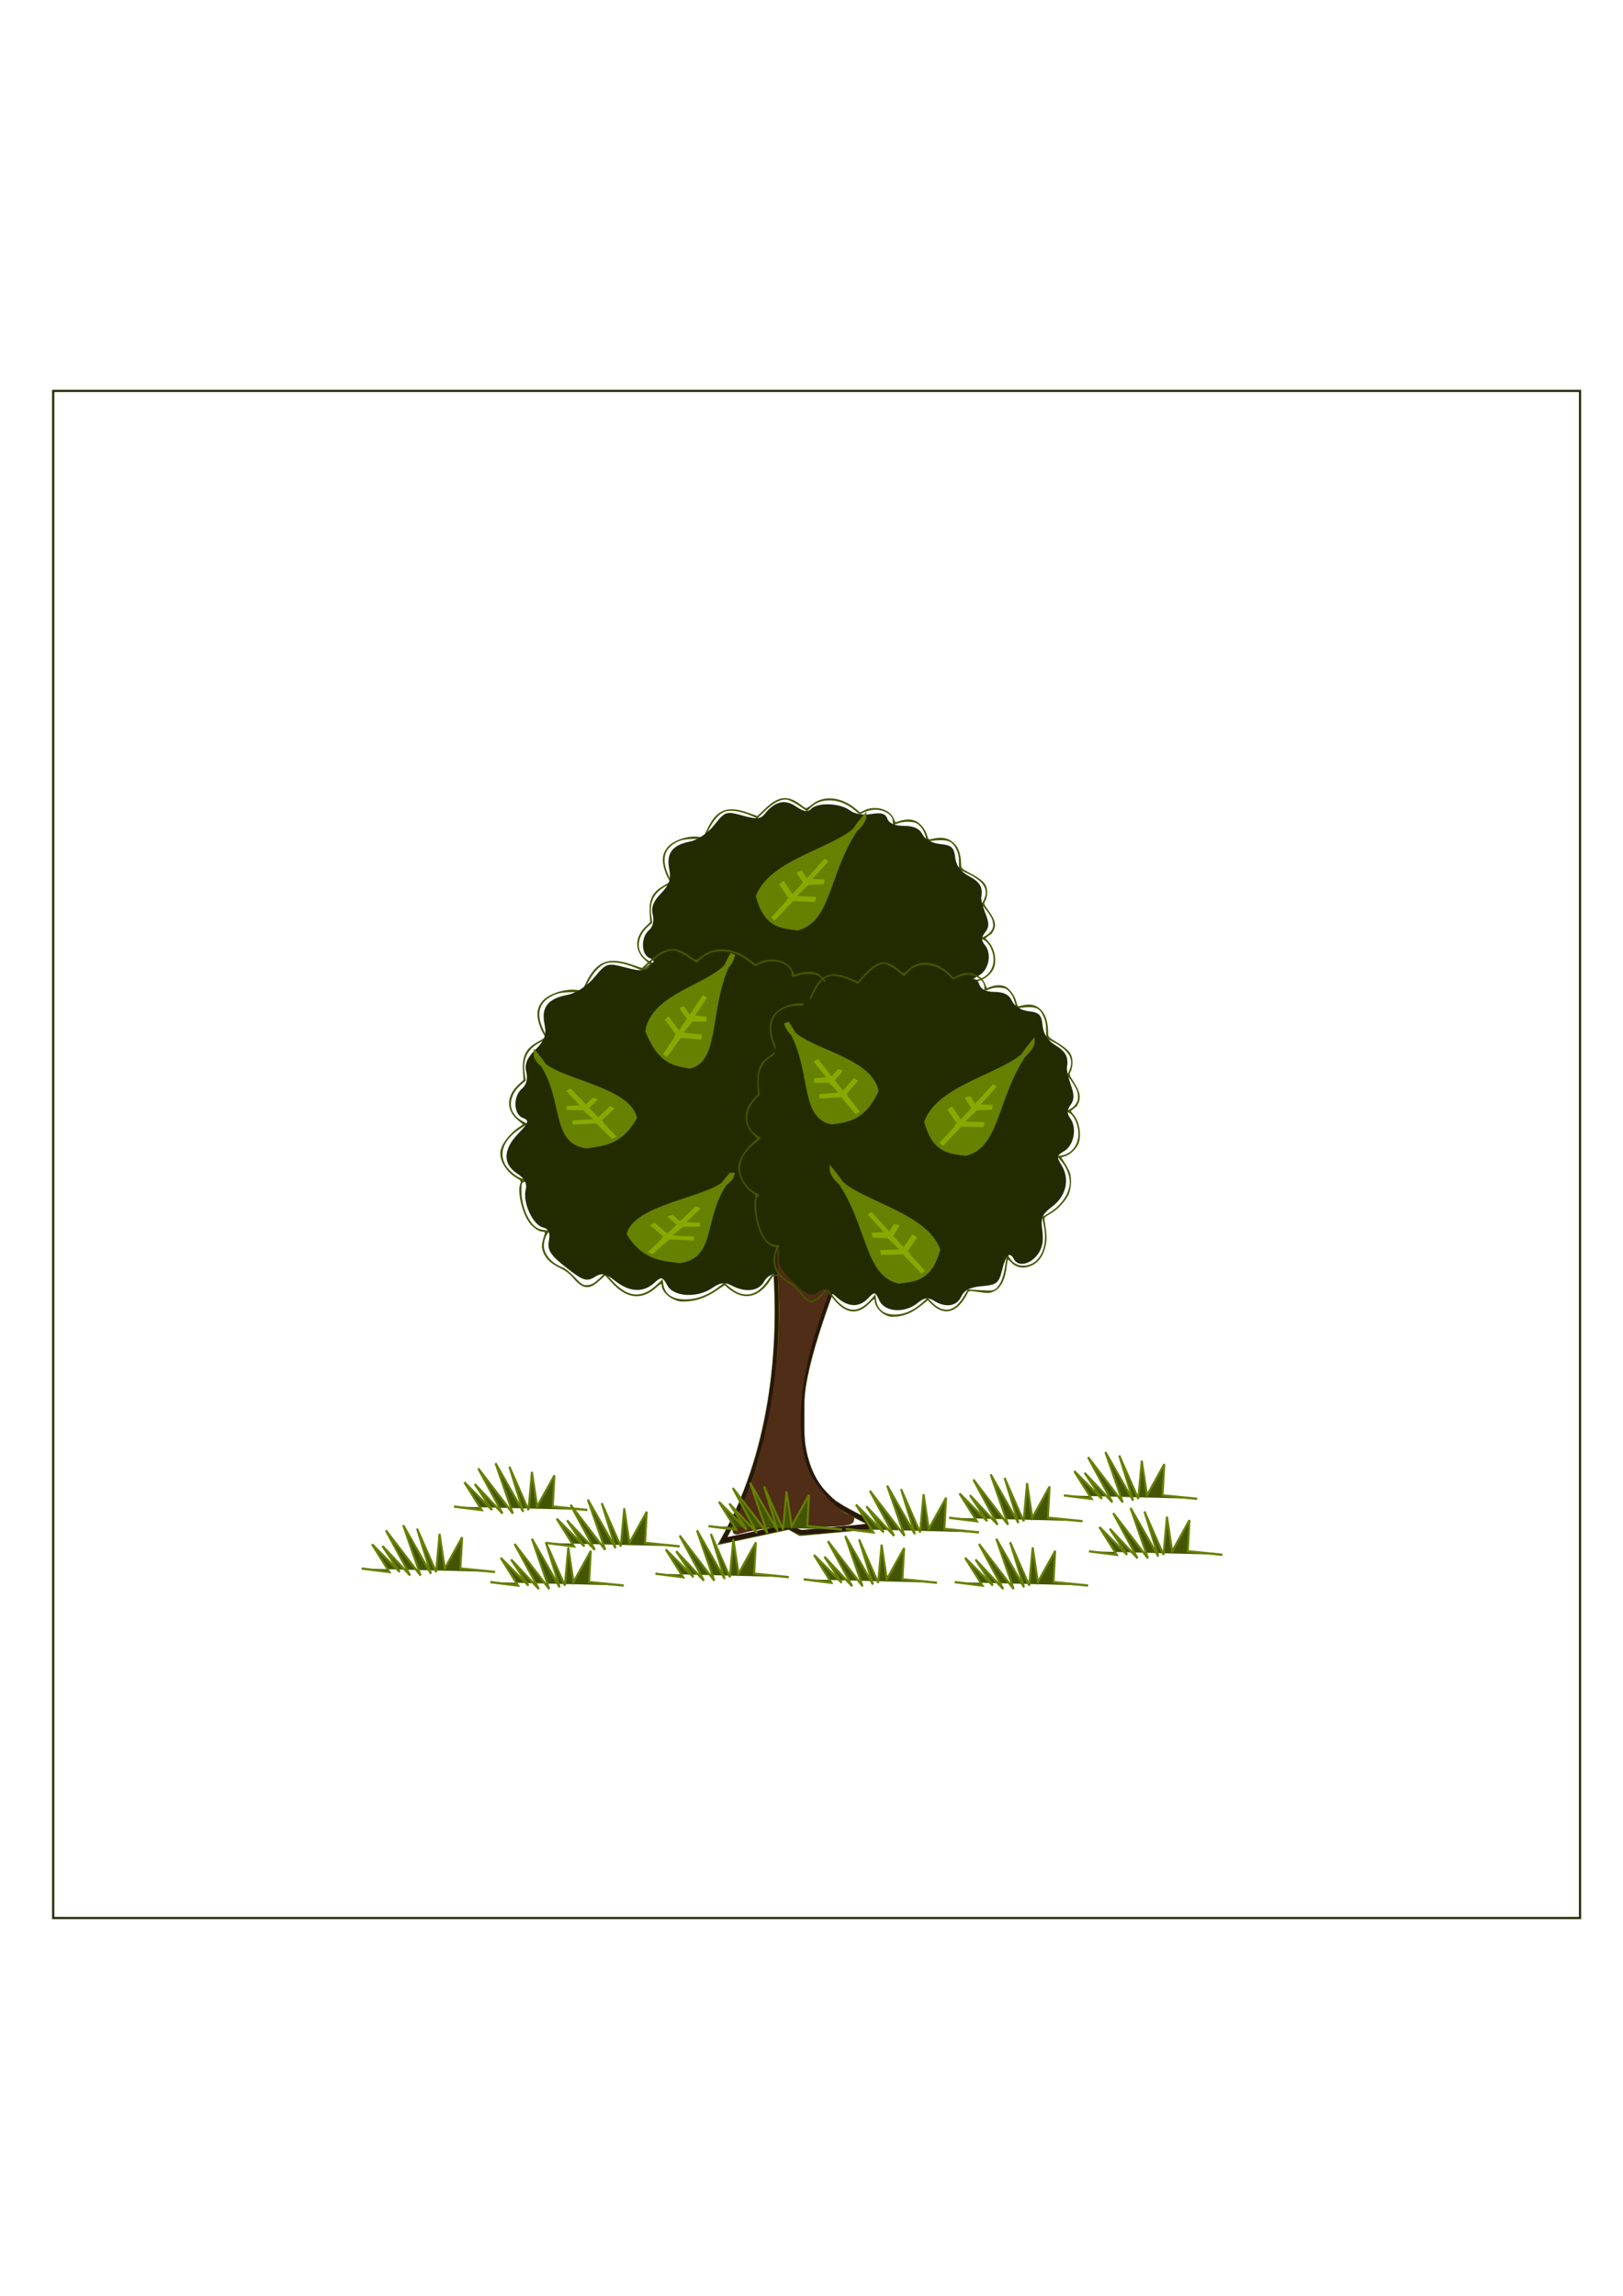 <?xml version="1.0" encoding="UTF-8" standalone="no"?>
<!-- Created with Inkscape (http://www.inkscape.org/) -->

<svg
   xmlns:dc="http://purl.org/dc/elements/1.1/"
   xmlns:cc="http://creativecommons.org/ns#"
   xmlns:rdf="http://www.w3.org/1999/02/22-rdf-syntax-ns#"
   xmlns:svg="http://www.w3.org/2000/svg"
   xmlns="http://www.w3.org/2000/svg"
   xmlns:sodipodi="http://sodipodi.sourceforge.net/DTD/sodipodi-0.dtd"
   xmlns:inkscape="http://www.inkscape.org/namespaces/inkscape"
   width="210mm"
   height="297mm"
   viewBox="0 0 744.094 1052.362"
   id="svg4747"
   version="1.1"
   inkscape:version="0.91 r13725"
   sodipodi:docname="arbusto1.svg"
   inkscape:export-filename="/home/qui00214/Área de Trabalho/JURUBAMANJI/Plantas do jogo/png/Animação/arbusto1"
   inkscape:export-xdpi="8.3452215"
   inkscape:export-ydpi="8.3452215">
  <defs
     id="defs4749">
    <inkscape:perspective
       sodipodi:type="inkscape:persp3d"
       inkscape:vp_x="0 : 526.1811 : 1"
       inkscape:vp_y="0 : 1000 : 0"
       inkscape:vp_z="744.09449 : 526.1811 : 1"
       inkscape:persp3d-origin="372.04724 : 350.7874 : 1"
       id="perspective5007" />
  </defs>
  <sodipodi:namedview
     id="base"
     pagecolor="#ffffff"
     bordercolor="#666666"
     borderopacity="1.0"
     inkscape:pageopacity="0.0"
     inkscape:pageshadow="2"
     inkscape:zoom="0.62"
     inkscape:cx="-132.05935"
     inkscape:cy="520"
     inkscape:document-units="px"
     inkscape:current-layer="g8762"
     showgrid="false"
     inkscape:window-width="1301"
     inkscape:window-height="744"
     inkscape:window-x="65"
     inkscape:window-y="24"
     inkscape:window-maximized="1" />
  <g
     inkscape:label="Layer 1"
     inkscape:groupmode="layer"
     id="layer1">
    <g
       id="g5057" />
    <rect
       y="179.191"
       x="24.39"
       height="700"
       width="700"
       id="rect5046"
       style="fill:none;stroke:#222b00" />
    <g
       id="g5017"
       transform="matrix(1.443,0,0,1.673,-273.969,-681.205)"
       inkscape:export-filename="/home/qui00214/Área de Trabalho/JURUBAMANJI/Plantas do jogo/png/Animação/semente9"
       inkscape:export-xdpi="8"
       inkscape:export-ydpi="8">
      <g
         id="g4753"
         transform="matrix(0.693,0,0,0.598,375.12,721.453)">
        <g
           id="g8762"
           transform="matrix(1.045,0,0,1.195,43.722,-749.743)">
          <g
             id="g8996"
             transform="matrix(0.995,0,0,0.864,-505.824,83.568)"
             inkscape:export-filename="/home/qui00214/Área de Trabalho/JURUBAMANJI/Plantas do jogo/png/Animação/arbusto1"
             inkscape:export-xdpi="8"
             inkscape:export-ydpi="8">
            <g
               transform="translate(-44.786,-7.464)"
               id="g8483">
              <g
                 id="g7838"
                 transform="matrix(1,0,0,0.963,-6.761,26.977)">
                <g
                   transform="matrix(1.117,0,0,1.399,350.22,179.44)"
                   id="g9401-7-2-5-4-1-3">
                  <path
                     style="fill:none;fill-rule:evenodd;stroke:#445500;stroke-width:1.878px;stroke-linecap:butt;stroke-linejoin:miter;stroke-opacity:1"
                     d="m 200.515,298.783 c 23.011,17.134 42.795,99.321 4.566,155.492 l 26.319,-4.716 4.328,2.064 29.731,-2.274 c -10.98,-6.12 -31.026,-7.269 -29.098,-39.877 0.926,-15.658 11.266,-37.066 23.796,-64.009 -5.876,-23.46 20.111,-38.206 24.528,-48.303"
                     id="path3669-1-5-9-3-2-1"
                     inkscape:connector-curvature="0"
                     sodipodi:nodetypes="cccccscc" />
                  <path
                     style="fill:none;fill-rule:evenodd;stroke:#445500;stroke-width:1.846px;stroke-linecap:butt;stroke-linejoin:miter;stroke-opacity:1"
                     d="m 204.402,292.433 c 21.89,22.898 28.301,42.959 31.972,62.518 -0.552,-43.356 -6.603,28.253 5.525,-67.013 1.281,-10.066 11.019,-28.585 4.412,-36.057"
                     id="path3671-4-3-7-7-7-8"
                     inkscape:connector-curvature="0"
                     sodipodi:nodetypes="ccsc" />
                  <path
                     style="fill:none;fill-rule:evenodd;stroke:#445500;stroke-width:1.846px;stroke-linecap:butt;stroke-linejoin:miter;stroke-opacity:1"
                     d="m 260.916,240.396 c -2.358,18.99 2.521,34.722 -1.479,46.494 -8.605,25.321 -4.758,23.421 -8.228,52.299 4.412,-16.796 -4.016,-15.359 24.743,-51.292"
                     id="path3673-7-3-3-7-2-7"
                     inkscape:connector-curvature="0"
                     sodipodi:nodetypes="cscc" />
                  <path
                     style="fill:#aad400;fill-opacity:1;stroke:#aad400;stroke-width:0.427"
                     d="m 289.594,329.288 c 0.021,-0.492 0.123,-0.592 0.261,-0.255 0.125,0.305 0.11,0.669 -0.034,0.81 -0.144,0.14 -0.246,-0.109 -0.227,-0.554 z"
                     id="path3806-2-9-6-7-4-3"
                     inkscape:connector-curvature="0" />
                </g>
                <path
                   inkscape:connector-curvature="0"
                   id="path6206-7"
                   d="m 623.421,599.17 c 0,-2.836 0.303,-3.996 0.674,-2.578 0.371,1.418 0.371,3.738 0,5.156 -0.371,1.418 -0.674,0.258 -0.674,-2.578 z"
                   style="fill:#445500" />
                <path
                   inkscape:connector-curvature="0"
                   id="path7788"
                   d="m 613.643,674.288 c -0.301,-1.091 -1.493,-6.806 -2.649,-12.698 -4.731,-24.11 -15.645,-49.392 -29.022,-67.228 -2.962,-3.949 -4.025,-6.454 -2.283,-5.377 1.557,0.962 11.988,17.163 16.24,25.223 5.459,10.346 9.358,20.021 12.698,31.509 1.46,5.02 2.837,8.591 3.061,7.936 0.507,-1.484 2.901,-21.928 6.086,-51.984 1.863,-17.581 3.187,-26.264 5.608,-36.774 3.789,-16.449 4.579,-24.475 2.886,-29.306 -0.652,-1.86 -0.897,-3.56 -0.545,-3.777 0.697,-0.431 1.981,3.102 2.782,7.654 0.663,3.769 -0.693,12.691 -4.086,26.886 -2.135,8.93 -3.459,18.086 -5.912,40.873 -1.738,16.151 -3.636,33.111 -4.218,37.69 -0.675,5.317 -0.803,9.246 -0.354,10.873 0.387,1.402 0.602,6.584 0.479,11.516 -0.127,5.077 -0.462,8.107 -0.771,6.984 z m -0.644,-15.126 c 0,-1.335 -0.309,-2.237 -0.687,-2.003 -0.639,0.395 -0.291,4.431 0.383,4.431 0.167,0 0.304,-1.093 0.304,-2.428 z"
                   style="fill:#28170b" />
                <path
                   inkscape:connector-curvature="0"
                   id="path7792"
                   d="m 630.733,647.502 c 0.276,-3.383 0.871,-12.937 1.322,-21.23 0.934,-17.171 2.061,-24.741 6.028,-40.476 l 2.801,-11.111 -0.044,-18.117 c -0.024,-9.964 -0.255,-18.458 -0.513,-18.875 -0.61,-0.987 0.511,-22.192 1.152,-21.794 0.269,0.167 0.489,13.998 0.489,30.735 l 0,30.432 -2.526,9.524 c -3.595,13.554 -5.006,21.75 -5.468,31.746 l -0.403,8.73 1.905,-4.762 c 3.556,-8.887 16.754,-32.779 21.482,-38.889 2.049,-2.647 1.552,0.416 -0.581,3.586 -8.123,12.07 -17.006,28.793 -19.946,37.552 -1.545,4.603 -4.384,22.983 -4.384,28.383 0,0.395 -0.408,0.718 -0.908,0.718 -0.646,0 -0.763,-1.772 -0.406,-6.151 z"
                   style="fill:#28170b" />
                <path
                   inkscape:connector-curvature="0"
                   id="path7798"
                   d="m 588.474,792.572 c 11.706,-29.801 16.519,-71.15 12.819,-110.125 -3.36,-35.392 -12.891,-66.735 -24.702,-81.234 -2.821,-3.463 -2.935,-5.432 -0.161,-2.787 2.277,2.171 6.021,7.924 8.89,13.66 17.504,34.995 23.635,96.152 14.56,145.235 -1.674,9.052 -5.711,24.337 -8.384,31.742 -1.283,3.553 -2.47,6.903 -2.638,7.444 -0.168,0.541 -0.758,0.983 -1.31,0.983 -0.894,0 -0.792,-0.54 0.926,-4.916 z"
                   style="fill:#28170b" />
                <path
                   inkscape:connector-curvature="0"
                   id="path7802"
                   d="m 624.747,794.729 c -4.951,-5.179 -8.047,-11.624 -10.054,-20.929 -0.803,-3.722 -1.001,-7.106 -0.965,-16.481 0.041,-10.496 0.213,-12.617 1.562,-19.223 2.866,-14.035 8.052,-30.452 18.8,-59.507 l 5.64,-15.246 -0.321,-7.229 c -0.682,-15.34 3.551,-26.305 17.34,-44.914 4.625,-6.242 7.992,-11.174 10.339,-15.147 0.358,-0.606 0.874,-0.838 1.29,-0.581 1.008,0.623 -1.729,5.209 -8.941,14.98 -10.199,13.818 -13.187,18.953 -16.413,28.202 -1.77,5.075 -1.808,5.395 -1.869,15.574 l -0.062,10.393 -4.636,12.36 c -10.345,27.581 -16.573,46.992 -19.529,60.863 -1.4,6.569 -1.515,8.106 -1.505,20.036 0.011,12.172 0.097,13.239 1.489,18.393 2.03,7.516 4.917,12.796 9.526,17.422 3.417,3.429 3.643,3.792 2.362,3.792 -0.964,0 -2.259,-0.881 -4.054,-2.758 z"
                   style="fill:#28170b" />
                <path
                   inkscape:connector-curvature="0"
                   id="path7812"
                   d="m 581.083,809.353 c 1.836,-3.688 3.819,-7.881 4.405,-9.318 0.747,-1.831 1.313,-2.614 1.891,-2.614 0.454,0 0.825,0.169 0.825,0.376 0,0.555 -3.312,8.093 -5.221,11.884 -0.911,1.808 -1.591,3.337 -1.513,3.398 0.079,0.061 6.279,-1.273 13.779,-2.964 l 13.636,-3.074 2.273,1.405 c 1.25,0.773 2.682,1.384 3.182,1.359 4.689,-0.235 28.409,-2.654 28.409,-2.898 0,-0.174 -2.189,-1.476 -4.864,-2.892 -2.675,-1.416 -6.084,-3.428 -7.574,-4.471 -2.244,-1.57 -2.541,-1.922 -1.727,-2.042 0.541,-0.08 0.984,-0.346 0.984,-0.591 0,-0.245 0.665,0.058 1.477,0.675 0.812,0.617 4.239,2.632 7.614,4.479 6.261,3.426 11.483,6.715 10.676,6.723 -0.247,0.003 -7.71,0.716 -16.585,1.586 -8.875,0.87 -16.93,1.584 -17.899,1.586 -1.1,0.003 -2.638,-0.484 -4.091,-1.295 l -2.328,-1.3 -14.773,3.335 c -8.125,1.834 -15.03,3.34 -15.344,3.345 -0.33,0.006 0.839,-2.82 2.768,-6.695 z"
                   style="fill:#28170b" />
              </g>
              <g
                 transform="matrix(1.25,0,0,1.309,-71.075,-672.899)"
                 id="g7854">
                <path
                   inkscape:connector-curvature="0"
                   id="path4409-1-0"
                   d="m 537.117,994.695 c -1.902,-0.921 -3.54,-2.87 -3.54,-4.211 0,-0.87 -0.28,-0.787 -1.749,0.52 -4.739,4.216 -9.436,3.68 -14.288,-1.63 l -2.047,-2.241 -1.903,1.734 c -3.234,2.946 -5.255,2.719 -8.32,-0.937 -1.162,-1.386 -2.392,-2.309 -4.33,-3.251 -3.029,-1.472 -4.804,-3.322 -5.427,-5.654 -0.381,-1.429 -0.313,-1.99 0.622,-5.089 0.215,-0.713 0.116,-0.858 -0.588,-0.858 -1.293,0 -3.271,-1.415 -4.492,-3.213 -2.143,-3.156 -3.588,-9.498 -2.732,-11.988 0.384,-1.117 0.337,-1.198 -1.236,-2.133 -2.972,-1.765 -5.095,-5.059 -5.084,-7.888 0.01,-2.383 2.6,-6.005 5.965,-8.343 l 1.263,-0.877 -1.689,-1.463 c -3.77,-3.266 -3.612,-7.797 0.401,-11.47 l 1.48,-1.355 -0.181,-2.859 c -0.307,-4.851 0.955,-7.338 4.77,-9.398 1.262,-0.681 2.293,-1.358 2.292,-1.503 -8.6e-4,-0.145 -0.33,-0.767 -0.729,-1.381 -0.4,-0.615 -1.007,-2.167 -1.35,-3.451 -0.739,-2.766 -0.376,-4.789 1.2,-6.686 1.978,-2.382 7.29,-4.136 11.012,-3.636 l 1.729,0.232 1.047,-2.207 c 3.42,-7.214 7.097,-8.773 14.648,-6.209 l 3.382,1.148 2.452,-2.277 c 5.022,-4.663 8.328,-4.992 13.176,-1.311 0.659,0.501 1.378,0.91 1.597,0.91 0.219,0 1.158,-0.588 2.087,-1.306 4.087,-3.161 10.245,-2.567 15.286,1.474 l 1.586,1.272 1.547,-0.712 c 3.725,-1.714 8.744,-0.468 10.206,2.534 l 0.753,1.546 1.506,-0.468 c 2.029,-0.63 4.099,-0.634 5.571,-0.011 1.627,0.689 3.513,2.928 4.079,4.843 0.382,1.292 0.593,1.523 1.241,1.36 3.879,-0.979 6.45,-0.492 8.528,1.615 1.436,1.456 2.227,3.886 2.231,6.849 0.002,1.399 0.033,1.428 3.583,3.258 4.393,2.265 5.652,3.697 5.612,6.384 -0.015,1.001 -0.307,2.237 -0.656,2.778 -0.619,0.958 -0.599,1.015 1.233,3.467 2.224,2.977 2.679,4.731 1.703,6.567 -0.372,0.701 -0.778,1.278 -0.9,1.283 -0.123,0.005 -0.624,0.321 -1.113,0.702 l -0.89,0.694 1.004,1.017 c 2.211,2.241 3.1,6.378 1.962,9.137 -0.705,1.709 -2.983,3.63 -4.933,4.158 l -1.634,0.443 1.441,1.934 c 0.792,1.064 1.622,2.417 1.843,3.008 0.652,1.739 0.482,4.813 -0.363,6.583 -1.062,2.223 -4.241,5.146 -7.05,6.481 -2.249,1.069 -2.347,1.173 -2.142,2.265 0.764,4.074 0.863,5.368 0.542,7.079 -0.778,4.155 -3.148,6.776 -6.896,7.626 -2.361,0.535 -4.556,0.054 -6.219,-1.364 -0.609,-0.519 -1.188,-0.944 -1.286,-0.944 -0.099,0 -0.291,0.851 -0.427,1.89 -0.579,4.425 -2.252,7.202 -4.971,8.254 -1.581,0.612 -2.106,0.63 -5.559,0.194 -3.484,-0.441 -3.845,-0.427 -4.19,0.162 -3.833,6.541 -8.926,7.792 -14.024,3.446 l -1.135,-0.968 -2.467,1.676 c -3.262,2.216 -6.263,3.335 -9.481,3.534 -2.225,0.138 -2.934,0.019 -4.554,-0.766 z m 8.674,-0.63 c 2.352,-0.82 4.122,-1.811 6.331,-3.545 l 1.416,-1.111 1.383,1.23 c 4.401,3.915 8.671,3.413 12.119,-1.425 l 1.737,-2.437 4.706,0.234 c 4.352,0.216 4.8,0.174 5.955,-0.566 1.614,-1.033 2.932,-3.941 3.518,-7.761 0.248,-1.615 0.558,-2.937 0.689,-2.937 0.131,0 0.625,0.531 1.099,1.179 1.026,1.406 2.854,2.254 4.86,2.254 6.153,0 9.641,-5.751 7.831,-12.911 -0.335,-1.325 -0.609,-2.473 -0.609,-2.55 0,-0.077 1.092,-0.669 2.428,-1.314 5.08,-2.457 8.465,-6.945 7.974,-10.574 -0.302,-2.231 -1.439,-4.371 -3.272,-6.155 l -1.527,-1.487 1.859,-0.25 c 3.093,-0.416 5.451,-2.509 6.097,-5.413 0.672,-3.02 -1.06,-7.195 -3.391,-8.173 l -1.195,-0.501 1.255,-0.534 c 2,-0.851 3.325,-2.358 3.325,-3.781 0,-1.779 -0.479,-2.825 -2.369,-5.177 l -1.672,-2.08 0.687,-1.307 c 1.978,-3.763 0.114,-6.554 -6.253,-9.365 l -2.44,-1.077 0,-2.505 c 0,-1.845 -0.223,-2.947 -0.847,-4.184 -1.28,-2.539 -2.481,-3.25 -5.486,-3.25 -1.383,0 -3.05,0.139 -3.705,0.309 -1.182,0.307 -1.194,0.296 -1.773,-1.722 -0.379,-1.321 -1.047,-2.487 -1.911,-3.336 -1.145,-1.124 -1.639,-1.328 -3.568,-1.469 -1.464,-0.107 -2.857,0.049 -4.024,0.452 -0.982,0.339 -1.84,0.616 -1.906,0.616 -0.067,0 -0.121,-0.532 -0.121,-1.182 0,-2.674 -4.122,-4.635 -7.981,-3.796 -1.092,0.237 -2.357,0.678 -2.812,0.98 -0.763,0.507 -0.95,0.443 -2.452,-0.837 -2.376,-2.025 -5.36,-3.305 -8.135,-3.49 -3.115,-0.208 -5.391,0.481 -7.32,2.215 l -1.573,1.415 -2.743,-1.814 c -1.509,-0.998 -3.418,-1.93 -4.244,-2.071 -2.093,-0.358 -4.809,0.989 -7.989,3.962 l -2.518,2.355 -2.376,-0.981 c -3.349,-1.383 -6.858,-1.932 -8.829,-1.38 -2.1,0.587 -4.229,2.829 -6.056,6.374 l -1.489,2.89 -3.731,0.086 c -2.955,0.068 -4.143,0.27 -5.71,0.971 -4.761,2.13 -5.804,6.05 -3.07,11.538 0.63,1.264 1.092,2.346 1.026,2.405 -0.065,0.058 -0.966,0.538 -2.001,1.066 -4.359,2.223 -5.946,5.446 -5.144,10.451 l 0.316,1.973 -1.592,1.349 c -0.876,0.742 -1.95,2.097 -2.386,3.011 -1.743,3.649 -0.536,6.884 3.304,8.852 l 1.274,0.653 -2.216,1.439 c -5.205,3.381 -7.028,7.507 -5.052,11.432 0.941,1.869 3.514,4.111 5.361,4.672 1.585,0.481 1.815,0.885 0.676,1.186 -0.663,0.176 -0.753,0.52 -0.753,2.872 0,4.526 2.077,9.753 4.599,11.572 0.752,0.542 1.852,0.904 2.916,0.959 0.94,0.049 1.794,0.102 1.897,0.119 0.104,0.017 -0.124,0.215 -0.506,0.44 -0.927,0.546 -1.754,2.64 -1.747,4.419 0.012,2.825 2.497,5.718 5.983,6.968 0.802,0.287 2.348,1.551 3.799,3.106 2.068,2.215 2.641,2.622 3.695,2.622 1.604,0 2.524,-0.493 4.481,-2.401 l 1.588,-1.549 2.275,2.516 c 4.952,5.475 9.395,5.869 14.256,1.261 l 1.839,-1.743 0.196,1.478 c 0.438,3.309 2.825,4.994 7.093,5.008 1.514,0.005 3.328,-0.286 4.65,-0.747 z"
                   style="fill:#445500" />
                <g
                   id="g7851">
                  <path
                     style="fill:#222b00"
                     d="m 535.326,990.307 c -1.509,-2.819 -1.852,-2.879 -4.219,-0.737 -3.496,3.164 -7.815,2.931 -12.391,-0.669 -3.161,-2.486 -4.303,-2.695 -6.665,-1.22 -2.438,1.523 -3.745,1.072 -9.034,-3.118 -4.958,-3.927 -6.046,-5.619 -5.488,-8.537 0.504,-2.636 -0.037,-3.831 -1.96,-4.334 -3.213,-0.84 -6.482,-8.127 -5.437,-12.121 0.512,-1.957 -0.382,-3.635 -2.772,-5.2 -4.614,-3.023 -4.471,-7.726 0.389,-12.799 3.393,-3.541 3.59,-4.214 1.473,-5.026 -3.04,-1.166 -3.193,-7.005 -0.248,-9.45 1.369,-1.136 1.871,-3.117 1.332,-5.262 -0.623,-2.482 0.19,-4.494 2.919,-7.222 2.978,-2.978 3.595,-4.715 2.904,-8.173 -1.085,-5.426 1.042,-8.178 7.256,-9.389 2.801,-0.546 6.366,-2.877 8.676,-5.672 3.783,-4.578 4.134,-4.689 9.935,-3.141 4.845,1.293 6.349,1.2 7.742,-0.478 3.624,-4.367 7.137,-5.201 11.066,-2.626 2.707,1.774 4.187,2.006 5.352,0.841 2.268,-2.268 10.234,-2.002 13.592,0.453 1.723,1.26 4.691,1.76 7.621,1.285 3.57,-0.579 5.035,-0.164 5.72,1.619 0.597,1.557 2.656,2.398 5.867,2.398 3.385,0 5.429,0.901 6.473,2.853 0.921,1.721 3.426,3.036 6.313,3.315 3.992,0.385 4.863,1.136 5.253,4.526 0.315,2.74 1.875,4.793 4.788,6.299 4.006,2.071 5.058,3.784 4.415,7.185 -0.14,0.739 0.525,3.226 1.478,5.526 1.348,3.255 1.326,4.671 -0.101,6.39 -1.428,1.721 -1.443,2.679 -0.066,4.337 2.556,3.08 1.311,8.595 -2.351,10.412 -2.835,1.408 -2.941,1.859 -1.042,4.455 3.237,4.427 1.86,9.826 -3.362,13.184 -3.998,2.571 -4.512,3.609 -3.853,7.787 0.533,3.379 -0.028,5.692 -1.876,7.734 -2.822,3.118 -7.317,3.853 -8.809,1.44 -1.622,-2.625 -3.044,-1.574 -4.483,3.315 -1.27,4.313 -2.029,4.833 -7.664,5.24 -4.376,0.317 -6.714,1.312 -7.786,3.315 -1.688,3.154 -5.953,3.697 -10.389,1.323 -2.155,-1.153 -3.689,-0.969 -6.123,0.737 -4.81,3.369 -12.44,2.95 -14.443,-0.793 z"
                     id="path7403"
                     inkscape:connector-curvature="0" />
                </g>
              </g>
              <g
                 transform="matrix(1.381,0,0,1.382,-191.066,-670.328)"
                 id="g7854-5">
                <path
                   inkscape:connector-curvature="0"
                   id="path4409-1-0-4"
                   d="m 537.117,994.695 c -1.902,-0.921 -3.54,-2.87 -3.54,-4.211 0,-0.87 -0.28,-0.787 -1.749,0.52 -4.739,4.216 -9.436,3.68 -14.288,-1.63 l -2.047,-2.241 -1.903,1.734 c -3.234,2.946 -5.255,2.719 -8.32,-0.937 -1.162,-1.386 -2.392,-2.309 -4.33,-3.251 -3.029,-1.472 -4.804,-3.322 -5.427,-5.654 -0.381,-1.429 -0.313,-1.99 0.622,-5.089 0.215,-0.713 0.116,-0.858 -0.588,-0.858 -1.293,0 -3.271,-1.415 -4.492,-3.213 -2.143,-3.156 -3.588,-9.498 -2.732,-11.988 0.384,-1.117 0.337,-1.198 -1.236,-2.133 -2.972,-1.765 -5.095,-5.059 -5.084,-7.888 0.01,-2.383 2.6,-6.005 5.965,-8.343 l 1.263,-0.877 -1.689,-1.463 c -3.77,-3.266 -3.612,-7.797 0.401,-11.47 l 1.48,-1.355 -0.181,-2.859 c -0.307,-4.851 0.955,-7.338 4.77,-9.398 1.262,-0.681 2.293,-1.358 2.292,-1.503 -8.6e-4,-0.145 -0.33,-0.767 -0.729,-1.381 -0.4,-0.615 -1.007,-2.167 -1.35,-3.451 -0.739,-2.766 -0.376,-4.789 1.2,-6.686 1.978,-2.382 7.29,-4.136 11.012,-3.636 l 1.729,0.232 1.047,-2.207 c 3.42,-7.214 7.097,-8.773 14.648,-6.209 l 3.382,1.148 2.452,-2.277 c 5.022,-4.663 8.328,-4.992 13.176,-1.311 0.659,0.501 1.378,0.91 1.597,0.91 0.219,0 1.158,-0.588 2.087,-1.306 4.087,-3.161 10.245,-2.567 15.286,1.474 l 1.586,1.272 1.547,-0.712 c 3.725,-1.714 8.744,-0.468 10.206,2.534 l 0.753,1.546 1.506,-0.468 c 2.029,-0.63 4.099,-0.634 5.571,-0.011 1.627,0.689 3.513,2.928 4.079,4.843 0.382,1.292 0.593,1.523 1.241,1.36 3.879,-0.979 6.45,-0.492 8.528,1.615 1.436,1.456 2.227,3.886 2.231,6.849 0.002,1.399 0.033,1.428 3.583,3.258 4.393,2.265 5.652,3.697 5.612,6.384 -0.015,1.001 -0.307,2.237 -0.656,2.778 -0.619,0.958 -0.599,1.015 1.233,3.467 2.224,2.977 2.679,4.731 1.703,6.567 -0.372,0.701 -0.778,1.278 -0.9,1.283 -0.123,0.005 -0.624,0.321 -1.113,0.702 l -0.89,0.694 1.004,1.017 c 2.211,2.241 3.1,6.378 1.962,9.137 -0.705,1.709 -2.983,3.63 -4.933,4.158 l -1.634,0.443 1.441,1.934 c 0.792,1.064 1.622,2.417 1.843,3.008 0.652,1.739 0.482,4.813 -0.363,6.583 -1.062,2.223 -4.241,5.146 -7.05,6.481 -2.249,1.069 -2.347,1.173 -2.142,2.265 0.764,4.074 0.863,5.368 0.542,7.079 -0.778,4.155 -3.148,6.776 -6.896,7.626 -2.361,0.535 -4.556,0.054 -6.219,-1.364 -0.609,-0.519 -1.188,-0.944 -1.286,-0.944 -0.099,0 -0.291,0.851 -0.427,1.89 -0.579,4.425 -2.252,7.202 -4.971,8.254 -1.581,0.612 -2.106,0.63 -5.559,0.194 -3.484,-0.441 -3.845,-0.427 -4.19,0.162 -3.833,6.541 -8.926,7.792 -14.024,3.446 l -1.135,-0.968 -2.467,1.676 c -3.262,2.216 -6.263,3.335 -9.481,3.534 -2.225,0.138 -2.934,0.019 -4.554,-0.766 z m 8.674,-0.63 c 2.352,-0.82 4.122,-1.811 6.331,-3.545 l 1.416,-1.111 1.383,1.23 c 4.401,3.915 8.671,3.413 12.119,-1.425 l 1.737,-2.437 4.706,0.234 c 4.352,0.216 4.8,0.174 5.955,-0.566 1.614,-1.033 2.932,-3.941 3.518,-7.761 0.248,-1.615 0.558,-2.937 0.689,-2.937 0.131,0 0.625,0.531 1.099,1.179 1.026,1.406 2.854,2.254 4.86,2.254 6.153,0 9.641,-5.751 7.831,-12.911 -0.335,-1.325 -0.609,-2.473 -0.609,-2.55 0,-0.077 1.092,-0.669 2.428,-1.314 5.08,-2.457 8.465,-6.945 7.974,-10.574 -0.302,-2.231 -1.439,-4.371 -3.272,-6.155 l -1.527,-1.487 1.859,-0.25 c 3.093,-0.416 5.451,-2.509 6.097,-5.413 0.672,-3.02 -1.06,-7.195 -3.391,-8.173 l -1.195,-0.501 1.255,-0.534 c 2,-0.851 3.325,-2.358 3.325,-3.781 0,-1.779 -0.479,-2.825 -2.369,-5.177 l -1.672,-2.08 0.687,-1.307 c 1.978,-3.763 0.114,-6.554 -6.253,-9.365 l -2.44,-1.077 0,-2.505 c 0,-1.845 -0.223,-2.947 -0.847,-4.184 -1.28,-2.539 -2.481,-3.25 -5.486,-3.25 -1.383,0 -3.05,0.139 -3.705,0.309 -1.182,0.307 -1.194,0.296 -1.773,-1.722 -0.379,-1.321 -1.047,-2.487 -1.911,-3.336 -1.145,-1.124 -1.639,-1.328 -3.568,-1.469 -1.464,-0.107 -2.857,0.049 -4.024,0.452 -0.982,0.339 -1.84,0.616 -1.906,0.616 -0.067,0 -0.121,-0.532 -0.121,-1.182 0,-2.674 -4.122,-4.635 -7.981,-3.796 -1.092,0.237 -2.357,0.678 -2.812,0.98 -0.763,0.507 -0.95,0.443 -2.452,-0.837 -2.376,-2.025 -5.36,-3.305 -8.135,-3.49 -3.115,-0.208 -5.391,0.481 -7.32,2.215 l -1.573,1.415 -2.743,-1.814 c -1.509,-0.998 -3.418,-1.93 -4.244,-2.071 -2.093,-0.358 -4.809,0.989 -7.989,3.962 l -2.518,2.355 -2.376,-0.981 c -3.349,-1.383 -6.858,-1.932 -8.829,-1.38 -2.1,0.587 -4.229,2.829 -6.056,6.374 l -1.489,2.89 -3.731,0.086 c -2.955,0.068 -4.143,0.27 -5.71,0.971 -4.761,2.13 -5.804,6.05 -3.07,11.538 0.63,1.264 1.092,2.346 1.026,2.405 -0.065,0.058 -0.966,0.538 -2.001,1.066 -4.359,2.223 -5.946,5.446 -5.144,10.451 l 0.316,1.973 -1.592,1.349 c -0.876,0.742 -1.95,2.097 -2.386,3.011 -1.743,3.649 -0.536,6.884 3.304,8.852 l 1.274,0.653 -2.216,1.439 c -5.205,3.381 -7.028,7.507 -5.052,11.432 0.941,1.869 3.514,4.111 5.361,4.672 1.585,0.481 1.815,0.885 0.676,1.186 -0.663,0.176 -0.753,0.52 -0.753,2.872 0,4.526 2.077,9.753 4.599,11.572 0.752,0.542 1.852,0.904 2.916,0.959 0.94,0.049 1.794,0.102 1.897,0.119 0.104,0.017 -0.124,0.215 -0.506,0.44 -0.927,0.546 -1.754,2.64 -1.747,4.419 0.012,2.825 2.497,5.718 5.983,6.968 0.802,0.287 2.348,1.551 3.799,3.106 2.068,2.215 2.641,2.622 3.695,2.622 1.604,0 2.524,-0.493 4.481,-2.401 l 1.588,-1.549 2.275,2.516 c 4.952,5.475 9.395,5.869 14.256,1.261 l 1.839,-1.743 0.196,1.478 c 0.438,3.309 2.825,4.994 7.093,5.008 1.514,0.005 3.328,-0.286 4.65,-0.747 z"
                   style="fill:#445500" />
                <g
                   id="g7851-7">
                  <path
                     style="fill:#222b00"
                     d="m 535.326,990.307 c -1.509,-2.819 -1.852,-2.879 -4.219,-0.737 -3.496,3.164 -7.815,2.931 -12.391,-0.669 -3.161,-2.486 -4.303,-2.695 -6.665,-1.22 -2.438,1.523 -3.745,1.072 -9.034,-3.118 -4.958,-3.927 -6.046,-5.619 -5.488,-8.537 0.504,-2.636 -0.037,-3.831 -1.96,-4.334 -3.213,-0.84 -6.482,-8.127 -5.437,-12.121 0.512,-1.957 -0.382,-3.635 -2.772,-5.2 -4.614,-3.023 -4.471,-7.726 0.389,-12.799 3.393,-3.541 3.59,-4.214 1.473,-5.026 -3.04,-1.166 -3.193,-7.005 -0.248,-9.45 1.369,-1.136 1.871,-3.117 1.332,-5.262 -0.623,-2.482 0.19,-4.494 2.919,-7.222 2.978,-2.978 3.595,-4.715 2.904,-8.173 -1.085,-5.426 1.042,-8.178 7.256,-9.389 2.801,-0.546 6.366,-2.877 8.676,-5.672 3.783,-4.578 4.134,-4.689 9.935,-3.141 4.845,1.293 6.349,1.2 7.742,-0.478 3.624,-4.367 7.137,-5.201 11.066,-2.626 2.707,1.774 4.187,2.006 5.352,0.841 2.268,-2.268 10.234,-2.002 13.592,0.453 1.723,1.26 4.691,1.76 7.621,1.285 3.57,-0.579 5.035,-0.164 5.72,1.619 0.597,1.557 2.656,2.398 5.867,2.398 3.385,0 5.429,0.901 6.473,2.853 0.921,1.721 3.426,3.036 6.313,3.315 3.992,0.385 4.863,1.136 5.253,4.526 0.315,2.74 1.875,4.793 4.788,6.299 4.006,2.071 5.058,3.784 4.415,7.185 -0.14,0.739 0.525,3.226 1.478,5.526 1.348,3.255 1.326,4.671 -0.101,6.39 -1.428,1.721 -1.443,2.679 -0.066,4.337 2.556,3.08 1.311,8.595 -2.351,10.412 -2.835,1.408 -2.941,1.859 -1.042,4.455 3.237,4.427 1.86,9.826 -3.362,13.184 -3.998,2.571 -4.512,3.609 -3.853,7.787 0.533,3.379 -0.028,5.692 -1.876,7.734 -2.822,3.118 -7.317,3.853 -8.809,1.44 -1.622,-2.625 -3.044,-1.574 -4.483,3.315 -1.27,4.313 -2.029,4.833 -7.664,5.24 -4.376,0.317 -6.714,1.312 -7.786,3.315 -1.688,3.154 -5.953,3.697 -10.389,1.323 -2.155,-1.153 -3.689,-0.969 -6.123,0.737 -4.81,3.369 -12.44,2.95 -14.443,-0.793 z"
                     id="path7403-7"
                     inkscape:connector-curvature="0" />
                </g>
              </g>
              <path
                 style="fill:#502d16;stroke:#502d16;stroke-width:1.866"
                 d="m 581.823,796.716 c 11.152,-24.595 17.902,-63.719 16.505,-95.663 l -0.771,-17.632 5.108,0 c 2.809,0 5.622,-0.832 6.25,-1.849 1.655,-2.678 12.14,5.607 12.14,9.594 0,1.821 -1.639,7.751 -3.643,13.178 -11.311,30.639 -14.287,57.31 -8.34,74.762 2.808,8.24 15.002,21.877 19.563,21.877 1.084,0 1.424,0.884 0.756,1.965 -0.735,1.188 -7.6,1.794 -17.371,1.532 -14.432,-0.387 -22.139,0.392 -32.415,3.277 -2.677,0.752 -2.318,-1.038 2.218,-11.041 z"
                 id="path8457"
                 inkscape:connector-curvature="0" />
              <g
                 transform="matrix(1.167,0,0,1.389,17.013,-670.54)"
                 id="g7854-5-2">
                <path
                   inkscape:connector-curvature="0"
                   id="path4409-1-0-4-3"
                   d="m 537.117,994.695 c -1.902,-0.921 -3.54,-2.87 -3.54,-4.211 0,-0.87 -0.28,-0.787 -1.749,0.52 -4.739,4.216 -9.436,3.68 -14.288,-1.63 l -2.047,-2.241 -1.903,1.734 c -3.234,2.946 -5.255,2.719 -8.32,-0.937 -1.162,-1.386 -2.392,-2.309 -4.33,-3.251 -3.029,-1.472 -4.804,-3.322 -5.427,-5.654 -0.381,-1.429 -0.313,-1.99 0.622,-5.089 0.215,-0.713 0.116,-0.858 -0.588,-0.858 -1.293,0 -3.271,-1.415 -4.492,-3.213 -2.143,-3.156 -3.588,-9.498 -2.732,-11.988 0.384,-1.117 0.337,-1.198 -1.236,-2.133 -2.972,-1.765 -5.095,-5.059 -5.084,-7.888 0.01,-2.383 2.6,-6.005 5.965,-8.343 l 1.263,-0.877 -1.689,-1.463 c -3.77,-3.266 -3.612,-7.797 0.401,-11.47 l 1.48,-1.355 -0.181,-2.859 c -0.307,-4.851 0.955,-7.338 4.77,-9.398 1.262,-0.681 2.293,-1.358 2.292,-1.503 -8.6e-4,-0.145 -0.33,-0.767 -0.729,-1.381 -0.4,-0.615 -1.007,-2.167 -1.35,-3.451 -0.739,-2.766 -0.376,-4.789 1.2,-6.686 1.978,-2.382 7.29,-4.136 11.012,-3.636 l 1.729,0.232 1.047,-2.207 c 3.42,-7.214 7.097,-8.773 14.648,-6.209 l 3.382,1.148 2.452,-2.277 c 5.022,-4.663 8.328,-4.992 13.176,-1.311 0.659,0.501 1.378,0.91 1.597,0.91 0.219,0 1.158,-0.588 2.087,-1.306 4.087,-3.161 10.245,-2.567 15.286,1.474 l 1.586,1.272 1.547,-0.712 c 3.725,-1.714 8.744,-0.468 10.206,2.534 l 0.753,1.546 1.506,-0.468 c 2.029,-0.63 4.099,-0.634 5.571,-0.011 1.627,0.689 3.513,2.928 4.079,4.843 0.382,1.292 0.593,1.523 1.241,1.36 3.879,-0.979 6.45,-0.492 8.528,1.615 1.436,1.456 2.227,3.886 2.231,6.849 0.002,1.399 0.033,1.428 3.583,3.258 4.393,2.265 5.652,3.697 5.612,6.384 -0.015,1.001 -0.307,2.237 -0.656,2.778 -0.619,0.958 -0.599,1.015 1.233,3.467 2.224,2.977 2.679,4.731 1.703,6.567 -0.372,0.701 -0.778,1.278 -0.9,1.283 -0.123,0.005 -0.624,0.321 -1.113,0.702 l -0.89,0.694 1.004,1.017 c 2.211,2.241 3.1,6.378 1.962,9.137 -0.705,1.709 -2.983,3.63 -4.933,4.158 l -1.634,0.443 1.441,1.934 c 0.792,1.064 1.622,2.417 1.843,3.008 0.652,1.739 0.482,4.813 -0.363,6.583 -1.062,2.223 -4.241,5.146 -7.05,6.481 -2.249,1.069 -2.347,1.173 -2.142,2.265 0.764,4.074 0.863,5.368 0.542,7.079 -0.778,4.155 -3.148,6.776 -6.896,7.626 -2.361,0.535 -4.556,0.054 -6.219,-1.364 -0.609,-0.519 -1.188,-0.944 -1.286,-0.944 -0.099,0 -0.291,0.851 -0.427,1.89 -0.579,4.425 -2.252,7.202 -4.971,8.254 -1.581,0.612 -2.106,0.63 -5.559,0.194 -3.484,-0.441 -3.845,-0.427 -4.19,0.162 -3.833,6.541 -8.926,7.792 -14.024,3.446 l -1.135,-0.968 -2.467,1.676 c -3.262,2.216 -6.263,3.335 -9.481,3.534 -2.225,0.138 -2.934,0.019 -4.554,-0.766 z m 8.674,-0.63 c 2.352,-0.82 4.122,-1.811 6.331,-3.545 l 1.416,-1.111 1.383,1.23 c 4.401,3.915 8.671,3.413 12.119,-1.425 l 1.737,-2.437 4.706,0.234 c 4.352,0.216 4.8,0.174 5.955,-0.566 1.614,-1.033 2.932,-3.941 3.518,-7.761 0.248,-1.615 0.558,-2.937 0.689,-2.937 0.131,0 0.625,0.531 1.099,1.179 1.026,1.406 2.854,2.254 4.86,2.254 6.153,0 9.641,-5.751 7.831,-12.911 -0.335,-1.325 -0.609,-2.473 -0.609,-2.55 0,-0.077 1.092,-0.669 2.428,-1.314 5.08,-2.457 8.465,-6.945 7.974,-10.574 -0.302,-2.231 -1.439,-4.371 -3.272,-6.155 l -1.527,-1.487 1.859,-0.25 c 3.093,-0.416 5.451,-2.509 6.097,-5.413 0.672,-3.02 -1.06,-7.195 -3.391,-8.173 l -1.195,-0.501 1.255,-0.534 c 2,-0.851 3.325,-2.358 3.325,-3.781 0,-1.779 -0.479,-2.825 -2.369,-5.177 l -1.672,-2.08 0.687,-1.307 c 1.978,-3.763 0.114,-6.554 -6.253,-9.365 l -2.44,-1.077 0,-2.505 c 0,-1.845 -0.223,-2.947 -0.847,-4.184 -1.28,-2.539 -2.481,-3.25 -5.486,-3.25 -1.383,0 -3.05,0.139 -3.705,0.309 -1.182,0.307 -1.194,0.296 -1.773,-1.722 -0.379,-1.321 -1.047,-2.487 -1.911,-3.336 -1.145,-1.124 -1.639,-1.328 -3.568,-1.469 -1.464,-0.107 -2.857,0.049 -4.024,0.452 -0.982,0.339 -1.84,0.616 -1.906,0.616 -0.067,0 -0.121,-0.532 -0.121,-1.182 0,-2.674 -4.122,-4.635 -7.981,-3.796 -1.092,0.237 -2.357,0.678 -2.812,0.98 -0.763,0.507 -0.95,0.443 -2.452,-0.837 -2.376,-2.025 -5.36,-3.305 -8.135,-3.49 -3.115,-0.208 -5.391,0.481 -7.32,2.215 l -1.573,1.415 -2.743,-1.814 c -1.509,-0.998 -3.418,-1.93 -4.244,-2.071 -2.093,-0.358 -4.809,0.989 -7.989,3.962 l -2.518,2.355 -2.376,-0.981 c -3.349,-1.383 -6.858,-1.932 -8.829,-1.38 -2.1,0.587 -4.229,2.829 -6.056,6.374 l -1.489,2.89 -3.731,0.086 c -2.955,0.068 -4.143,0.27 -5.71,0.971 -4.761,2.13 -5.804,6.05 -3.07,11.538 0.63,1.264 1.092,2.346 1.026,2.405 -0.065,0.058 -0.966,0.538 -2.001,1.066 -4.359,2.223 -5.946,5.446 -5.144,10.451 l 0.316,1.973 -1.592,1.349 c -0.876,0.742 -1.95,2.097 -2.386,3.011 -1.743,3.649 -0.536,6.884 3.304,8.852 l 1.274,0.653 -2.216,1.439 c -5.205,3.381 -7.028,7.507 -5.052,11.432 0.941,1.869 3.514,4.111 5.361,4.672 1.585,0.481 1.815,0.885 0.676,1.186 -0.663,0.176 -0.753,0.52 -0.753,2.872 0,4.526 2.077,9.753 4.599,11.572 0.752,0.542 1.852,0.904 2.916,0.959 0.94,0.049 1.794,0.102 1.897,0.119 0.104,0.017 -0.124,0.215 -0.506,0.44 -0.927,0.546 -1.754,2.64 -1.747,4.419 0.012,2.825 2.497,5.718 5.983,6.968 0.802,0.287 2.348,1.551 3.799,3.106 2.068,2.215 2.641,2.622 3.695,2.622 1.604,0 2.524,-0.493 4.481,-2.401 l 1.588,-1.549 2.275,2.516 c 4.952,5.475 9.395,5.869 14.256,1.261 l 1.839,-1.743 0.196,1.478 c 0.438,3.309 2.825,4.994 7.093,5.008 1.514,0.005 3.328,-0.286 4.65,-0.747 z"
                   style="fill:#445500" />
                <g
                   id="g7851-7-0">
                  <path
                     style="fill:#222b00"
                     d="m 535.326,990.307 c -1.509,-2.819 -1.852,-2.879 -4.219,-0.737 -3.496,3.164 -7.815,2.931 -12.391,-0.669 -3.161,-2.486 -4.303,-2.695 -6.665,-1.22 -2.438,1.523 -3.745,1.072 -9.034,-3.118 -4.958,-3.927 -6.046,-5.619 -5.488,-8.537 0.504,-2.636 -0.037,-3.831 -1.96,-4.334 -3.213,-0.84 -6.482,-8.127 -5.437,-12.121 0.512,-1.957 -0.382,-3.635 -2.772,-5.2 -4.614,-3.023 -4.471,-7.726 0.389,-12.799 3.393,-3.541 3.59,-4.214 1.473,-5.026 -3.04,-1.166 -3.193,-7.005 -0.248,-9.45 1.369,-1.136 1.871,-3.117 1.332,-5.262 -0.623,-2.482 0.19,-4.494 2.919,-7.222 2.978,-2.978 3.595,-4.715 2.904,-8.173 -1.085,-5.426 1.042,-8.178 7.256,-9.389 2.801,-0.546 6.366,-2.877 8.676,-5.672 3.783,-4.578 4.134,-4.689 9.935,-3.141 4.845,1.293 6.349,1.2 7.742,-0.478 3.624,-4.367 7.137,-5.201 11.066,-2.626 2.707,1.774 4.187,2.006 5.352,0.841 2.268,-2.268 10.234,-2.002 13.592,0.453 1.723,1.26 4.691,1.76 7.621,1.285 3.57,-0.579 5.035,-0.164 5.72,1.619 0.597,1.557 2.656,2.398 5.867,2.398 3.385,0 5.429,0.901 6.473,2.853 0.921,1.721 3.426,3.036 6.313,3.315 3.992,0.385 4.863,1.136 5.253,4.526 0.315,2.74 1.875,4.793 4.788,6.299 4.006,2.071 5.058,3.784 4.415,7.185 -0.14,0.739 0.525,3.226 1.478,5.526 1.348,3.255 1.326,4.671 -0.101,6.39 -1.428,1.721 -1.443,2.679 -0.066,4.337 2.556,3.08 1.311,8.595 -2.351,10.412 -2.835,1.408 -2.941,1.859 -1.042,4.455 3.237,4.427 1.86,9.826 -3.362,13.184 -3.998,2.571 -4.512,3.609 -3.853,7.787 0.533,3.379 -0.028,5.692 -1.876,7.734 -2.822,3.118 -7.317,3.853 -8.809,1.44 -1.622,-2.625 -3.044,-1.574 -4.483,3.315 -1.27,4.313 -2.029,4.833 -7.664,5.24 -4.376,0.317 -6.714,1.312 -7.786,3.315 -1.688,3.154 -5.953,3.697 -10.389,1.323 -2.155,-1.153 -3.689,-0.969 -6.123,0.737 -4.81,3.369 -12.44,2.95 -14.443,-0.793 z"
                     id="path7403-7-8"
                     inkscape:connector-curvature="0" />
                </g>
              </g>
            </g>
            <g
               inkscape:transform-center-y="181.17541"
               inkscape:transform-center-x="-19.81937"
               transform="matrix(0.153,-0.701,0.955,0.112,-233.523,1245.043)"
               id="g7721-0-8-5">
              <g
                 id="g7717-3-5-12"
                 transform="translate(138.475,22.097)"
                 style="fill:#668000">
                <path
                   sodipodi:nodetypes="cccc"
                   inkscape:connector-curvature="0"
                   id="path3675-1-0-0-3-5-2-2-6-0-8-9"
                   d="m 885.088,525.204 c -14.719,4.84 -11.536,43.33 -31.341,50.16 -16.918,-4.012 -18.537,-11.568 -21.151,-18.893 0.93,-16.094 31.626,-13.259 52.493,-31.267 z"
                   style="fill:#668000;fill-rule:evenodd;stroke:#668000;stroke-width:2.523px;stroke-linecap:butt;stroke-linejoin:miter;stroke-opacity:1" />
                <path
                   sodipodi:nodetypes="cccccccccccc"
                   inkscape:connector-curvature="0"
                   id="path3767-0-6-2-1-4-1-6-0-0-0-4-3"
                   d="m 866.315,542.926 -26.397,25.475 8.986,-9.202 9.806,5.298 -9.806,-5.298 -2.655,-11.177 3.011,11.648 7.356,-8.482 -1.793,-7.162 1.3,8.427 6.04,3.193 0.781,0.074"
                   style="fill:#668000;fill-rule:evenodd;stroke:#88aa00;stroke-width:2.523px;stroke-linecap:butt;stroke-linejoin:miter;stroke-opacity:1" />
              </g>
            </g>
            <g
               inkscape:transform-center-y="223.04938"
               inkscape:transform-center-x="17.233452"
               transform="matrix(-0.133,-0.863,-0.83,0.138,1122.68,1351.725)"
               id="g7721-0-8-77">
              <g
                 id="g7717-3-5-11"
                 transform="translate(138.475,22.097)"
                 style="fill:#668000">
                <path
                   sodipodi:nodetypes="cccc"
                   inkscape:connector-curvature="0"
                   id="path3675-1-0-0-3-5-2-2-6-0-8-4"
                   d="m 885.088,525.204 c -14.719,4.84 -11.536,43.33 -31.341,50.16 -16.918,-4.012 -18.537,-11.568 -21.151,-18.893 0.93,-16.094 31.626,-13.259 52.493,-31.267 z"
                   style="fill:#668000;fill-rule:evenodd;stroke:#668000;stroke-width:2.523px;stroke-linecap:butt;stroke-linejoin:miter;stroke-opacity:1" />
                <path
                   sodipodi:nodetypes="cccccccccccc"
                   inkscape:connector-curvature="0"
                   id="path3767-0-6-2-1-4-1-6-0-0-0-4-1"
                   d="m 866.315,542.926 -26.397,25.475 8.986,-9.202 9.806,5.298 -9.806,-5.298 -2.655,-11.177 3.011,11.648 7.356,-8.482 -1.793,-7.162 1.3,8.427 6.04,3.193 0.781,0.074"
                   style="fill:#668000;fill-rule:evenodd;stroke:#88aa00;stroke-width:2.523px;stroke-linecap:butt;stroke-linejoin:miter;stroke-opacity:1" />
              </g>
            </g>
            <g
               inkscape:transform-center-y="215.36757"
               inkscape:transform-center-x="55.838547"
               transform="matrix(0.005,-0.825,-0.921,0.172,1163.209,1333.873)"
               id="g7721-0-8-53">
              <g
                 id="g7717-3-5-5"
                 transform="translate(138.475,22.097)"
                 style="fill:#668000">
                <path
                   sodipodi:nodetypes="cccc"
                   inkscape:connector-curvature="0"
                   id="path3675-1-0-0-3-5-2-2-6-0-8-6"
                   d="m 885.088,525.204 c -14.719,4.84 -11.536,43.33 -31.341,50.16 -16.918,-4.012 -18.537,-11.568 -21.151,-18.893 0.93,-16.094 31.626,-13.259 52.493,-31.267 z"
                   style="fill:#668000;fill-rule:evenodd;stroke:#668000;stroke-width:2.523px;stroke-linecap:butt;stroke-linejoin:miter;stroke-opacity:1" />
                <path
                   sodipodi:nodetypes="cccccccccccc"
                   inkscape:connector-curvature="0"
                   id="path3767-0-6-2-1-4-1-6-0-0-0-4-2"
                   d="m 866.315,542.926 -26.397,25.475 8.986,-9.202 9.806,5.298 -9.806,-5.298 -2.655,-11.177 3.011,11.648 7.356,-8.482 -1.793,-7.162 1.3,8.427 6.04,3.193 0.781,0.074"
                   style="fill:#668000;fill-rule:evenodd;stroke:#88aa00;stroke-width:2.523px;stroke-linecap:butt;stroke-linejoin:miter;stroke-opacity:1" />
              </g>
            </g>
            <g
               inkscape:transform-center-y="215.36757"
               inkscape:transform-center-x="55.838547"
               transform="matrix(0.005,-0.825,-0.921,0.172,1088.983,1233.85)"
               id="g7721-0-8-53-1">
              <g
                 id="g7717-3-5-5-9"
                 transform="translate(138.475,22.097)"
                 style="fill:#668000">
                <path
                   sodipodi:nodetypes="cccc"
                   inkscape:connector-curvature="0"
                   id="path3675-1-0-0-3-5-2-2-6-0-8-6-2"
                   d="m 885.088,525.204 c -14.719,4.84 -11.536,43.33 -31.341,50.16 -16.918,-4.012 -18.537,-11.568 -21.151,-18.893 0.93,-16.094 31.626,-13.259 52.493,-31.267 z"
                   style="fill:#668000;fill-rule:evenodd;stroke:#668000;stroke-width:2.523px;stroke-linecap:butt;stroke-linejoin:miter;stroke-opacity:1" />
                <path
                   sodipodi:nodetypes="cccccccccccc"
                   inkscape:connector-curvature="0"
                   id="path3767-0-6-2-1-4-1-6-0-0-0-4-2-8"
                   d="m 866.315,542.926 -26.397,25.475 8.986,-9.202 9.806,5.298 -9.806,-5.298 -2.655,-11.177 3.011,11.648 7.356,-8.482 -1.793,-7.162 1.3,8.427 6.04,3.193 0.781,0.074"
                   style="fill:#668000;fill-rule:evenodd;stroke:#88aa00;stroke-width:2.523px;stroke-linecap:butt;stroke-linejoin:miter;stroke-opacity:1" />
              </g>
            </g>
            <g
               inkscape:transform-center-y="215.36757"
               inkscape:transform-center-x="-55.838547"
               transform="matrix(-0.005,-0.825,0.921,0.172,77.308,1390.599)"
               id="g7721-0-8-53-1-1">
              <g
                 id="g7717-3-5-5-9-5"
                 transform="translate(138.475,22.097)"
                 style="fill:#668000">
                <path
                   sodipodi:nodetypes="cccc"
                   inkscape:connector-curvature="0"
                   id="path3675-1-0-0-3-5-2-2-6-0-8-6-2-8"
                   d="m 885.088,525.204 c -14.719,4.84 -11.536,43.33 -31.341,50.16 -16.918,-4.012 -18.537,-11.568 -21.151,-18.893 0.93,-16.094 31.626,-13.259 52.493,-31.267 z"
                   style="fill:#668000;fill-rule:evenodd;stroke:#668000;stroke-width:2.523px;stroke-linecap:butt;stroke-linejoin:miter;stroke-opacity:1" />
                <path
                   sodipodi:nodetypes="cccccccccccc"
                   inkscape:connector-curvature="0"
                   id="path3767-0-6-2-1-4-1-6-0-0-0-4-2-8-8"
                   d="m 866.315,542.926 -26.397,25.475 8.986,-9.202 9.806,5.298 -9.806,-5.298 -2.655,-11.177 3.011,11.648 7.356,-8.482 -1.793,-7.162 1.3,8.427 6.04,3.193 0.781,0.074"
                   style="fill:#668000;fill-rule:evenodd;stroke:#88aa00;stroke-width:2.523px;stroke-linecap:butt;stroke-linejoin:miter;stroke-opacity:1" />
              </g>
            </g>
            <g
               inkscape:transform-center-y="198.04439"
               inkscape:transform-center-x="-18.115249"
               transform="matrix(0.14,-0.766,0.873,0.123,-65.02,1291.12)"
               id="g7721-0-8-9">
              <g
                 id="g7717-3-5-8"
                 transform="translate(138.475,22.097)"
                 style="fill:#668000">
                <path
                   sodipodi:nodetypes="cccc"
                   inkscape:connector-curvature="0"
                   id="path3675-1-0-0-3-5-2-2-6-0-8-79"
                   d="m 885.088,525.204 c -14.719,4.84 -11.536,43.33 -31.341,50.16 -16.918,-4.012 -18.537,-11.568 -21.151,-18.893 0.93,-16.094 31.626,-13.259 52.493,-31.267 z"
                   style="fill:#668000;fill-rule:evenodd;stroke:#668000;stroke-width:2.523px;stroke-linecap:butt;stroke-linejoin:miter;stroke-opacity:1" />
                <path
                   sodipodi:nodetypes="cccccccccccc"
                   inkscape:connector-curvature="0"
                   id="path3767-0-6-2-1-4-1-6-0-0-0-4-83"
                   d="m 866.315,542.926 -26.397,25.475 8.986,-9.202 9.806,5.298 -9.806,-5.298 -2.655,-11.177 3.011,11.648 7.356,-8.482 -1.793,-7.162 1.3,8.427 6.04,3.193 0.781,0.074"
                   style="fill:#668000;fill-rule:evenodd;stroke:#88aa00;stroke-width:2.523px;stroke-linecap:butt;stroke-linejoin:miter;stroke-opacity:1" />
              </g>
            </g>
            <g
               inkscape:transform-center-y="172.7649"
               inkscape:transform-center-x="20.673846"
               transform="matrix(-0.16,-0.668,-0.996,0.107,1240.631,1266.874)"
               id="g7721-0-8-536">
              <g
                 id="g7717-3-5-9"
                 transform="translate(138.475,22.097)"
                 style="fill:#668000">
                <path
                   sodipodi:nodetypes="cccc"
                   inkscape:connector-curvature="0"
                   id="path3675-1-0-0-3-5-2-2-6-0-8-40"
                   d="m 885.088,525.204 c -14.719,4.84 -11.536,43.33 -31.341,50.16 -16.918,-4.012 -18.537,-11.568 -21.151,-18.893 0.93,-16.094 31.626,-13.259 52.493,-31.267 z"
                   style="fill:#668000;fill-rule:evenodd;stroke:#668000;stroke-width:2.523px;stroke-linecap:butt;stroke-linejoin:miter;stroke-opacity:1" />
                <path
                   sodipodi:nodetypes="cccccccccccc"
                   inkscape:connector-curvature="0"
                   id="path3767-0-6-2-1-4-1-6-0-0-0-4-61"
                   d="m 866.315,542.926 -26.397,25.475 8.986,-9.202 9.806,5.298 -9.806,-5.298 -2.655,-11.177 3.011,11.648 7.356,-8.482 -1.793,-7.162 1.3,8.427 6.04,3.193 0.781,0.074"
                   style="fill:#668000;fill-rule:evenodd;stroke:#88aa00;stroke-width:2.523px;stroke-linecap:butt;stroke-linejoin:miter;stroke-opacity:1" />
              </g>
            </g>
          </g>
          <path
             style="fill:#445500;fill-rule:evenodd;stroke:#668000;stroke-width:0.895px;stroke-linecap:butt;stroke-linejoin:miter;stroke-opacity:1"
             d="m -139.001,788.997 12.16,1.328 -7.6,-10.627 12.16,10.627 -7.6,-9.963 12.16,11.291 -10.64,-17.269 15.2,17.269 -7.6,-19.261 12.16,18.597 -6.08,-17.269 8.36,16.605 1.52,-14.612 2.28,13.284 7.6,-11.955 -0.76,11.955 15.2,1.328"
             id="path6267-6-1"
             inkscape:connector-curvature="0"
             sodipodi:nodetypes="ccccccccccccccccc" />
          <path
             style="fill:#445500;fill-rule:evenodd;stroke:#668000;stroke-width:0.895px;stroke-linecap:butt;stroke-linejoin:miter;stroke-opacity:1"
             d="m -57.988,779.182 12.16,1.328 -7.6,-10.627 12.16,10.627 -7.6,-9.963 12.16,11.291 -10.64,-17.269 15.2,17.269 -7.6,-19.261 12.16,18.597 -6.08,-17.269 8.36,16.605 1.52,-14.612 2.28,13.284 7.6,-11.955 -0.76,11.955 15.2,1.328"
             id="path6267-6-1-1"
             inkscape:connector-curvature="0"
             sodipodi:nodetypes="ccccccccccccccccc" />
          <path
             style="fill:#445500;fill-rule:evenodd;stroke:#668000;stroke-width:0.895px;stroke-linecap:butt;stroke-linejoin:miter;stroke-opacity:1"
             d="m 13.197,772.747 12.16,1.328 -7.6,-10.627 12.16,10.627 -7.6,-9.963 12.16,11.291 -10.64,-17.269 15.2,17.269 -7.6,-19.261 12.16,18.597 -6.08,-17.269 8.36,16.605 1.52,-14.612 2.28,13.284 7.6,-11.955 -0.76,11.955 15.2,1.328"
             id="path6267-6-1-0"
             inkscape:connector-curvature="0"
             sodipodi:nodetypes="ccccccccccccccccc" />
          <path
             style="fill:#445500;fill-rule:evenodd;stroke:#668000;stroke-width:0.895px;stroke-linecap:butt;stroke-linejoin:miter;stroke-opacity:1"
             d="m 54.926,793.126 12.16,1.328 -7.6,-10.627 12.16,10.627 -7.6,-9.963 12.16,11.291 -10.64,-17.269 15.2,17.269 -7.6,-19.261 12.16,18.597 -6.08,-17.269 8.36,16.605 1.52,-14.612 2.28,13.284 7.6,-11.955 -0.76,11.955 15.2,1.328"
             id="path6267-6-1-00"
             inkscape:connector-curvature="0"
             sodipodi:nodetypes="ccccccccccccccccc" />
          <path
             style="fill:#445500;fill-rule:evenodd;stroke:#668000;stroke-width:0.895px;stroke-linecap:butt;stroke-linejoin:miter;stroke-opacity:1"
             d="m 118.747,769.529 12.16,1.328 -7.6,-10.627 12.16,10.627 -7.6,-9.963 12.16,11.291 -10.64,-17.269 15.2,17.269 -7.6,-19.261 12.16,18.597 -6.08,-17.269 8.36,16.605 1.52,-14.612 2.28,13.284 7.6,-11.955 -0.76,11.955 15.2,1.328"
             id="path6267-6-1-3"
             inkscape:connector-curvature="0"
             sodipodi:nodetypes="ccccccccccccccccc" />
          <path
             style="fill:#445500;fill-rule:evenodd;stroke:#668000;stroke-width:0.895px;stroke-linecap:butt;stroke-linejoin:miter;stroke-opacity:1"
             d="m 121.202,794.198 12.16,1.328 -7.6,-10.627 12.16,10.627 -7.6,-9.963 12.16,11.291 -10.64,-17.269 15.2,17.269 -7.6,-19.261 12.16,18.597 -6.08,-17.269 8.36,16.605 1.52,-14.612 2.28,13.284 7.6,-11.955 -0.76,11.955 15.2,1.328"
             id="path6267-6-1-39"
             inkscape:connector-curvature="0"
             sodipodi:nodetypes="ccccccccccccccccc" />
          <path
             style="fill:#445500;fill-rule:evenodd;stroke:#668000;stroke-width:0.895px;stroke-linecap:butt;stroke-linejoin:miter;stroke-opacity:1"
             d="m -98.489,765.239 12.16,1.328 -7.6,-10.627 12.16,10.627 -7.6,-9.963 12.16,11.291 -10.64,-17.269 15.2,17.269 -7.6,-19.261 12.16,18.597 -6.08,-17.269 8.36,16.605 1.52,-14.612 2.28,13.284 7.6,-11.955 -0.76,11.955 15.2,1.328"
             id="path6267-6-1-5"
             inkscape:connector-curvature="0"
             sodipodi:nodetypes="ccccccccccccccccc" />
          <path
             style="fill:#445500;fill-rule:evenodd;stroke:#668000;stroke-width:0.895px;stroke-linecap:butt;stroke-linejoin:miter;stroke-opacity:1"
             d="m 169.068,760.949 12.16,1.328 -7.6,-10.627 12.16,10.627 -7.6,-9.963 12.16,11.291 -10.64,-17.269 15.2,17.269 -7.6,-19.261 12.16,18.597 -6.08,-17.269 8.36,16.605 1.52,-14.612 2.28,13.284 7.6,-11.955 -0.76,11.955 15.2,1.328"
             id="path6267-6-1-52"
             inkscape:connector-curvature="0"
             sodipodi:nodetypes="ccccccccccccccccc" />
          <path
             style="fill:#445500;fill-rule:evenodd;stroke:#668000;stroke-width:0.895px;stroke-linecap:butt;stroke-linejoin:miter;stroke-opacity:1"
             d="m 73.336,773.819 12.16,1.328 -7.6,-10.627 12.16,10.627 -7.6,-9.963 12.16,11.291 -10.64,-17.269 15.2,17.269 -7.6,-19.261 12.16,18.597 -6.08,-17.269 8.36,16.605 1.52,-14.612 2.28,13.284 7.6,-11.955 -0.76,11.955 15.2,1.328"
             id="path6267-6-1-7"
             inkscape:connector-curvature="0"
             sodipodi:nodetypes="ccccccccccccccccc" />
          <path
             style="fill:#445500;fill-rule:evenodd;stroke:#668000;stroke-width:0.895px;stroke-linecap:butt;stroke-linejoin:miter;stroke-opacity:1"
             d="m -10.122,790.98 12.16,1.328 -7.6,-10.627 12.16,10.627 -7.6,-9.963 12.16,11.291 -10.64,-17.269 15.2,17.269 -7.6,-19.261 12.16,18.597 -6.08,-17.269 8.36,16.605 1.52,-14.612 2.28,13.284 7.6,-11.955 -0.76,11.955 15.2,1.328"
             id="path6267-6-1-4"
             inkscape:connector-curvature="0"
             sodipodi:nodetypes="ccccccccccccccccc" />
          <path
             style="fill:#445500;fill-rule:evenodd;stroke:#668000;stroke-width:0.895px;stroke-linecap:butt;stroke-linejoin:miter;stroke-opacity:1"
             d="m -82.534,794.198 12.16,1.328 -7.6,-10.627 12.16,10.627 -7.6,-9.963 12.16,11.291 -10.64,-17.269 15.2,17.269 -7.6,-19.261 12.16,18.597 -6.08,-17.269 8.36,16.605 1.52,-14.612 2.28,13.284 7.6,-11.955 -0.76,11.955 15.2,1.328"
             id="path6267-6-1-2"
             inkscape:connector-curvature="0"
             sodipodi:nodetypes="ccccccccccccccccc" />
          <path
             style="fill:#445500;fill-rule:evenodd;stroke:#668000;stroke-width:0.895px;stroke-linecap:butt;stroke-linejoin:miter;stroke-opacity:1"
             d="m 180.114,782.4 12.16,1.328 -7.6,-10.627 12.16,10.627 -7.6,-9.963 12.16,11.291 -10.64,-17.269 15.2,17.269 -7.6,-19.261 12.16,18.597 -6.08,-17.269 8.36,16.605 1.52,-14.612 2.28,13.284 7.6,-11.955 -0.76,11.955 15.2,1.328"
             id="path6267-6-1-02"
             inkscape:connector-curvature="0"
             sodipodi:nodetypes="ccccccccccccccccc" />
        </g>
      </g>
    </g>
  </g>
</svg>
